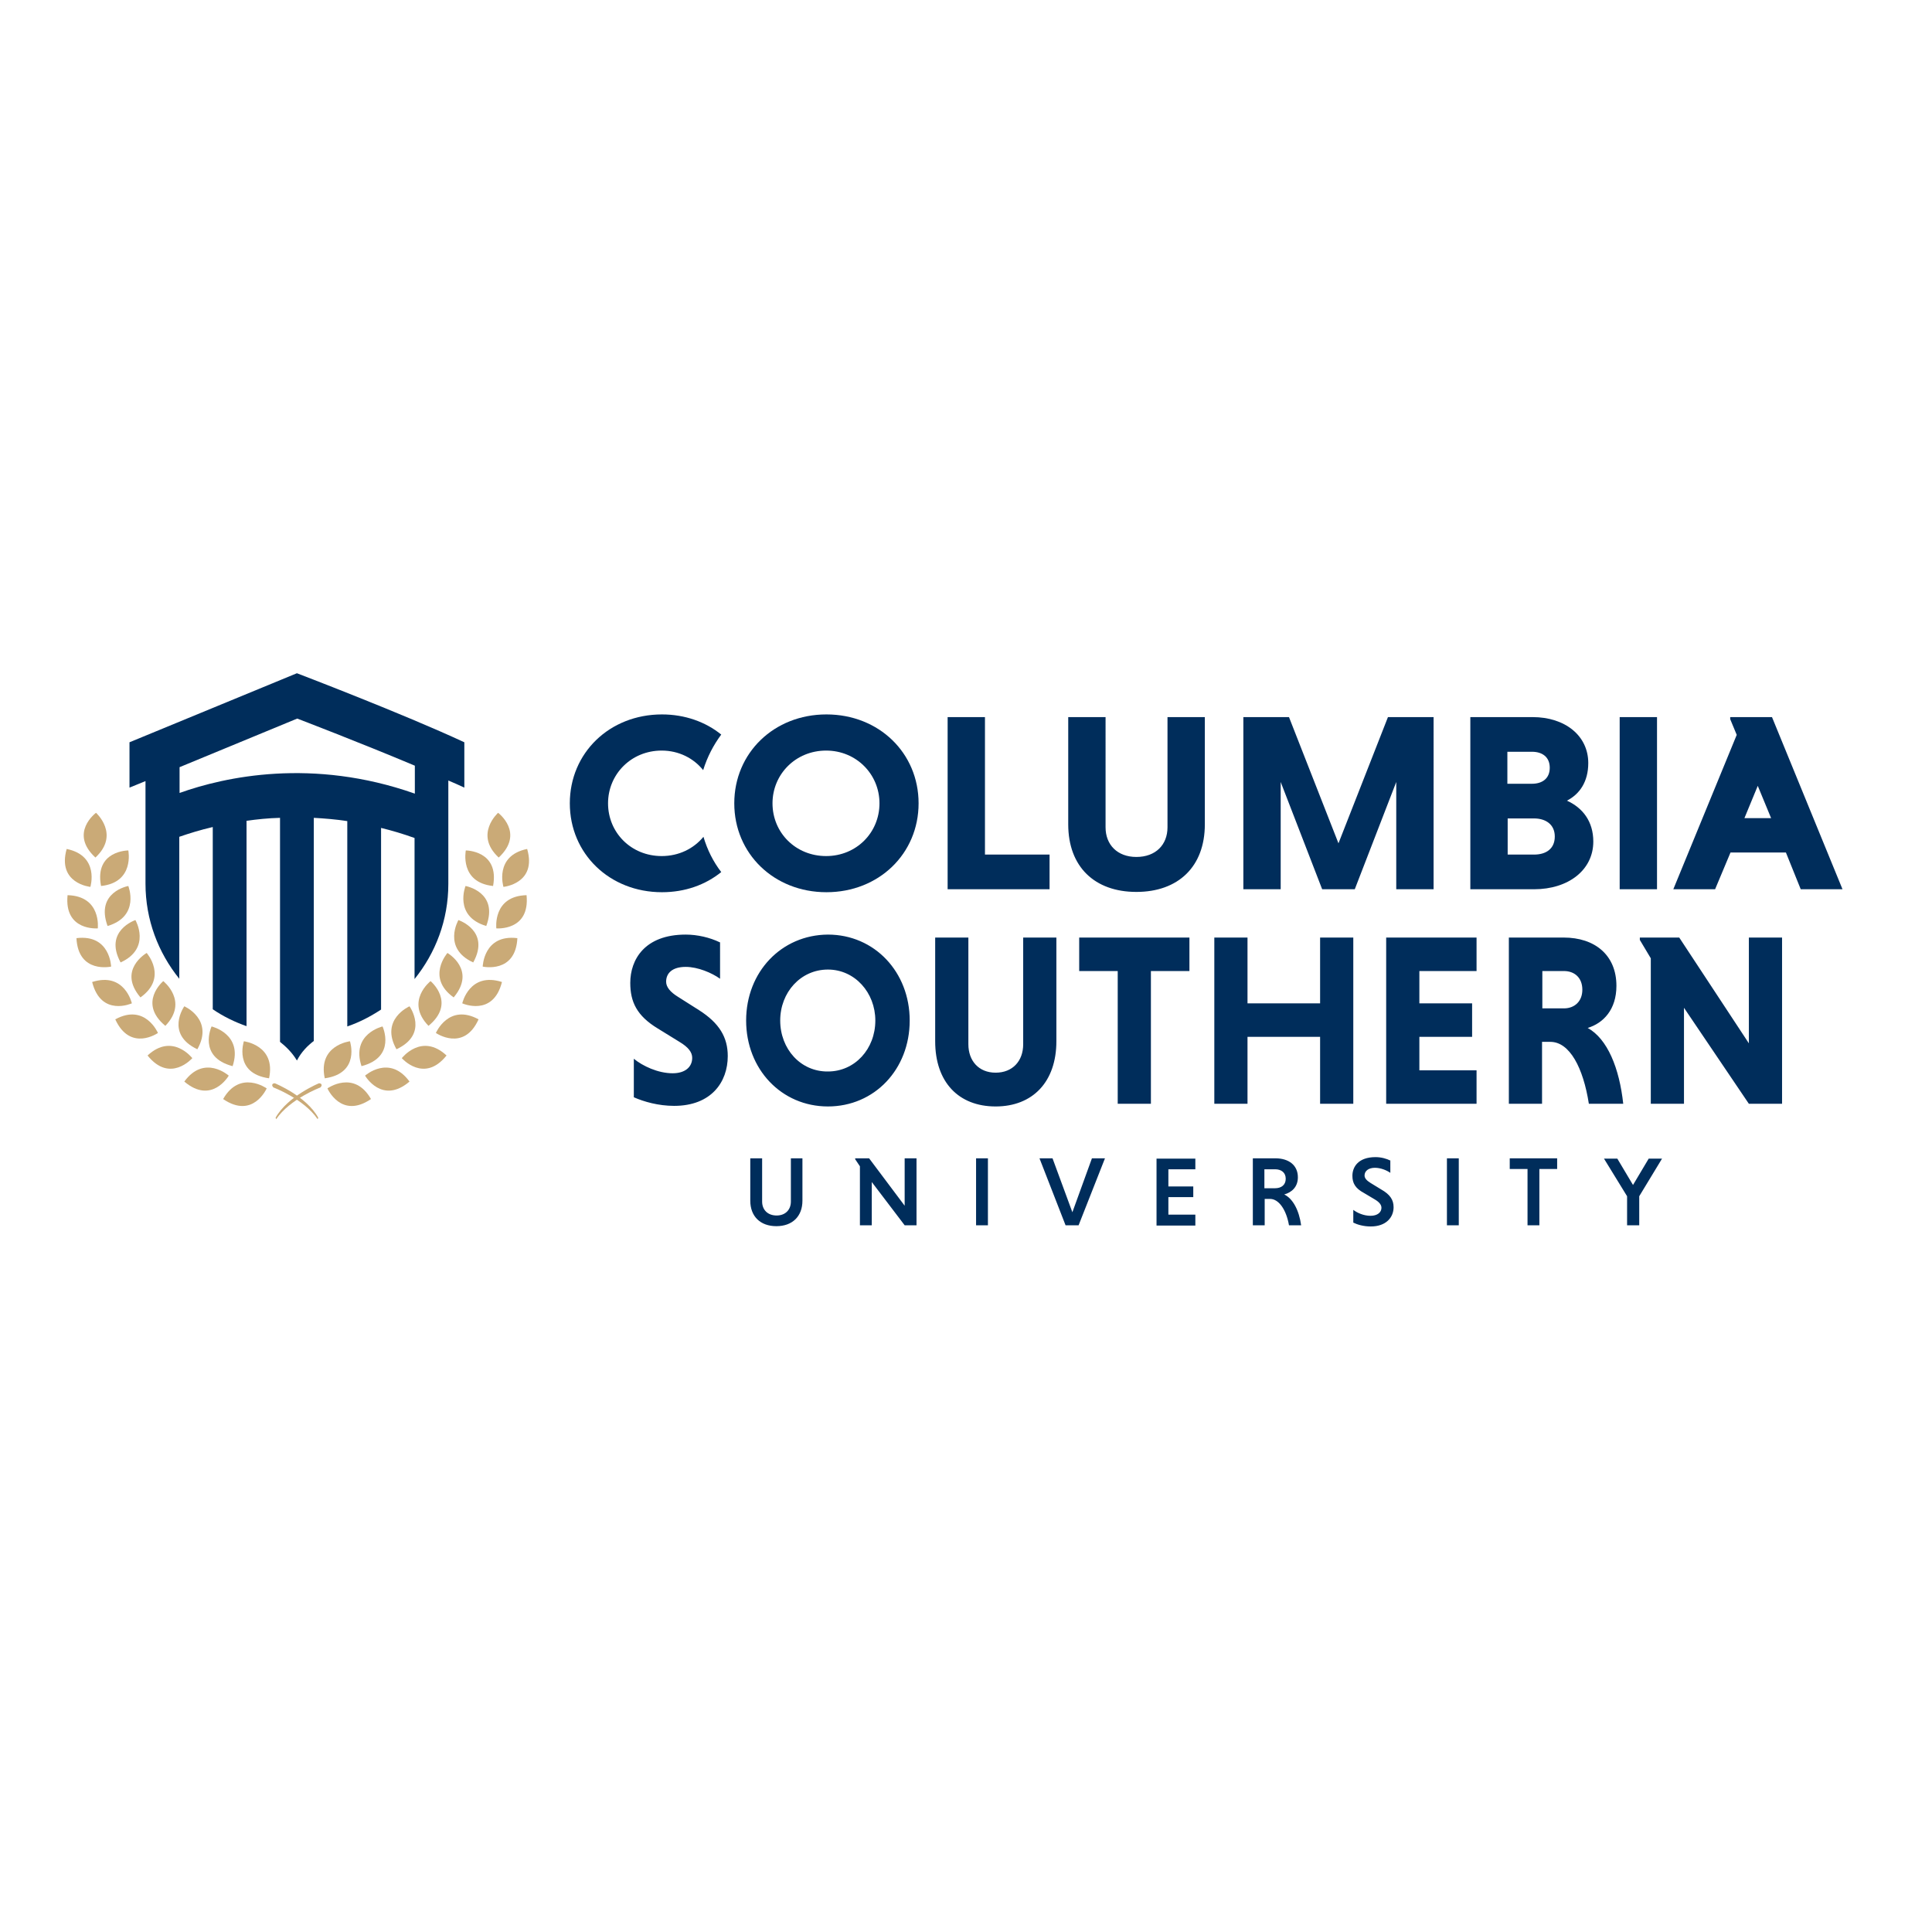 <?xml version="1.0" encoding="UTF-8" standalone="no"?>
<svg
   xmlns:dc="http://purl.org/dc/elements/1.1/"
   xmlns:cc="http://creativecommons.org/ns#"
   xmlns:rdf="http://www.w3.org/1999/02/22-rdf-syntax-ns#"
   xmlns:svg="http://www.w3.org/2000/svg"
   xmlns="http://www.w3.org/2000/svg"
   xmlns:sodipodi="http://sodipodi.sourceforge.net/DTD/sodipodi-0.dtd"
   xmlns:inkscape="http://www.inkscape.org/namespaces/inkscape"
   version="1.1"
   id="layer"
   x="0px"
   y="0px"
   viewBox="0 0 652 652"
   style="enable-background:new 0 0 652 652;"
   xml:space="preserve"
   sodipodi:docname="columbia-southern-university-csu-vector-logo.svg"><defs
   id="defs95" /><sodipodi:namedview
   pagecolor="#ffffff"
   bordercolor="#666666"
   borderopacity="1"
   objecttolerance="10"
   gridtolerance="10"
   guidetolerance="10"
   inkscape:pageopacity="0"
   inkscape:pageshadow="2"
   inkscape:window-width="640"
   inkscape:window-height="480"
   id="namedview93" />
<style
   type="text/css"
   id="style2">
	.st0{fill:#002D5B;}
	.st1{fill:#CAAA77;}
</style>
<g
   id="g90">
	<path
   class="st0"
   d="M590.2,372.5h11.2v-56.1h-11.2v35.7l-23.5-35.7h-13.3v0.8l3.7,6.2v49.1h11.2v-32.4L590.2,372.5z M534,334   c0,4-2.7,6.3-6.2,6.3h-7.3v-12.6h7.3C531.3,327.7,534,329.9,534,334 M509.2,372.5h11.2v-20.9h2.8c6.5,0,11.1,8.7,13,20.9h11.6   c-1.3-12-5.3-21.9-12-25.6c5.3-1.6,9.7-6.2,9.7-14.2c0-10.4-7.3-16.3-17.8-16.3h-18.5V372.5z M498.3,372.5v-11.3H479v-11.3h17.8   v-11.3H479v-10.9h19.3v-11.3h-30.5v56.1H498.3z M445.5,372.5h11.2v-56.1h-11.2v22.2H421v-22.2h-11.2v56.1H421v-22.6h24.5V372.5z    M377.2,372.5h11.2v-44.8h13v-11.3h-37.2v11.3h13V372.5z M345.3,316.4v36c0,5.7-3.6,9.6-9.3,9.6c-5.7,0-9.2-4-9.2-9.6v-36h-11.2v35   c0,13.8,7.9,22,20.4,22c12.5,0,20.5-8.3,20.5-22v-35H345.3z M263.3,344.4c0-9.5,6.9-17.2,16.1-17.2c9.1,0,16,7.8,16,17.2   c0,9.6-6.9,17.2-16,17.2C270.2,361.7,263.3,354,263.3,344.4 M251.8,344.4c0,16.4,11.9,29,27.6,29c15.7,0,27.6-12.5,27.6-29   c0-16.4-11.9-29-27.6-29C263.7,315.5,251.8,328,251.8,344.4 M242.9,318c-3.3-1.6-7.5-2.6-11.5-2.6c-13.9,0-18.7,8.5-18.7,16.3   c0,6.4,2.2,11.1,9.3,15.4l7.3,4.5c3,1.8,4.3,3.5,4.3,5.4c0,3.1-2.4,5.2-6.6,5.2c-5,0-10.2-2.5-13.1-4.9v13   c3.4,1.5,8.3,2.9,13.6,2.9c12.5,0,18.1-8,18.1-16.8c0-6.3-2.8-11.1-9.7-15.5l-7.1-4.5c-2.6-1.6-4-3.3-4-5.1c0-2.9,2.1-5,6.6-5   c4.1,0,8.8,2,11.6,4V318z"
   id="path4" />
	<path
   class="st0"
   d="M243.4,247.9c-5.3-4.3-12.3-6.8-20-6.8c-17.7,0-31.1,13-31.1,30c0,17,13.4,30,31.1,30c7.8,0,14.7-2.5,20-6.8   c-2.7-3.5-4.7-7.5-6-11.9c-3.3,4-8.3,6.5-14.1,6.5c-10.3,0-18.1-7.9-18.1-17.8c0-9.8,7.8-17.8,18.1-17.8c5.8,0,10.8,2.6,14,6.6   C238.7,255.4,240.8,251.4,243.4,247.9"
   id="path6" />
	<path
   class="st0"
   d="M546.6,300.1h12.6V242h-12.6V300.1z M523,259.1c0,3.7-2.6,5.4-6,5.4h-8.3v-10.8h8.3   C520.4,253.7,523,255.4,523,259.1 M524.7,282.3c0,4.2-3,6.1-7,6.1h-8.9v-12.2h8.9C521.6,276.2,524.7,278.2,524.7,282.3    M496.2,300.1h21.5c11.6,0,20-6.5,20-16.1c0-6.8-3.6-11.4-8.9-13.8c4.3-2.2,7.2-6.4,7.2-12.7c0-9.2-7.8-15.5-18.8-15.5h-21V300.1z    M457.2,300.1l14-36.2v36.2h12.6V242h-15.4l-16.7,42.6L435,242h-15.4v58.1h12.6v-36.2l14,36.2H457.2z M394,242v37.2   c0,5.9-4,10-10.5,10c-6.4,0-10.4-4.1-10.4-10V242h-12.6v36.2c0,14.3,8.9,22.8,23,22.8c14.1,0,23.1-8.5,23.1-22.8V242H394z    M354.2,300.1v-11.7h-21.8V242h-12.6v58.1H354.2z"
   id="path8" />
	<path
   class="st0"
   d="M260.7,271.1c0-9.8,7.8-17.8,18.1-17.8c10.2,0,18,8,18,17.8c0,9.9-7.8,17.8-18,17.8   C268.5,288.9,260.7,281,260.7,271.1 M247.8,271.1c0,17,13.4,30,31.1,30c17.7,0,31.1-13,31.1-30c0-17-13.4-30-31.1-30   C261.2,241.1,247.8,254.1,247.8,271.1"
   id="path10" />
	<path
   class="st0"
   d="M607.7,300.1h14.1L598,242h-3.7h0h-5.8h0h-4.6v0.7l2.2,5.3l-21.4,52.1h14.1l5.2-12.4h18.7L607.7,300.1z    M588.7,276.1l4.5-10.9l4.5,10.9H588.7z"
   id="path12" />
	<path
   class="st0"
   d="M549.2,413.5h4v-9.8l7.7-12.7h-4.5l-5.3,8.9l-5.3-8.9h-4.5l7.8,12.7V413.5z M515.5,413.5h4v-19h6v-3.6h-16v3.6   h6V413.5z M488.3,413.5h4v-22.6h-4V413.5z M469.3,391.7c-1.4-0.7-3.2-1.2-5.1-1.2c-5.8,0-7.8,3.3-7.8,6.3c0,2.4,0.9,4.2,3.9,5.8   l3.7,2.2c1.5,0.9,2.2,1.8,2.2,2.8c0,1.5-1.3,2.7-3.7,2.7c-2.3,0-4.5-1-5.8-2v4.3c1.4,0.7,3.5,1.3,5.9,1.3c5.2,0,7.7-3.1,7.7-6.5   c0-2.5-1.2-4.3-4.2-6l-3.6-2.2c-1.3-0.8-2-1.6-2-2.5c0-1.5,1.3-2.6,3.5-2.6c1.9,0,3.9,0.8,5.2,1.7V391.7z M433.9,397.8   c0,2.1-1.5,3.2-3.6,3.2h-3.6v-6.4h3.6C432.4,394.6,433.9,395.7,433.9,397.8 M422.8,413.5h4v-8.9h1.8c3,0,5.5,3.7,6.4,8.9h4.1   c-0.7-5.1-2.8-9-5.7-10.4c2.5-0.7,4.6-2.5,4.6-5.8c0-4.1-3.1-6.4-7.6-6.4h-7.6V413.5z M403.4,413.5v-3.6h-9.1v-5.9h8.4v-3.6h-8.4   v-5.8h9.1v-3.6h-13.1v22.6H403.4z M359.6,413.5h4.4l8.9-22.6h-4.4l-6.6,18.2l-6.7-18.2h-4.4L359.6,413.5z M329.4,413.5h4v-22.6h-4   V413.5z M305.3,413.5h4v-22.6h-4v16l-12-16h-4.7v0.3l1.6,2.4v19.9h4v-14.6L305.3,413.5z M266.9,390.9v14.6c0,2.8-1.9,4.7-4.8,4.7   c-3,0-4.9-1.9-4.9-4.7v-14.6h-4v14.3c0,5.3,3.4,8.6,8.8,8.6c5.4,0,8.8-3.3,8.8-8.6v-14.3H266.9z"
   id="path14" />
	<path
   class="st0"
   d="M139.9,267.8c-34.4-12.1-63.9-5.7-79.3-0.2v-8.7l39.7-16.4c0,0,20.7,7.9,39.7,15.9V267.8z M156.7,250.5   c-20.6-9.6-56.5-23.3-56.5-23.3l-56.5,23.3v15.3l5.4-2.2v14v20.6c0,12.2,4.3,23.3,11.4,32.1v-47.9c3.2-1.1,7-2.3,11.3-3.3v61.5   c3.5,2.4,7.4,4.3,11.4,5.7V277c3.5-0.5,7.3-0.9,11.3-1v75.6c2,1.6,4.1,3.6,5.7,6.3c1.5-2.9,3.6-5,5.7-6.6V276   c3.6,0.2,7.4,0.5,11.3,1.1v69.3c4.1-1.4,7.9-3.4,11.4-5.7v-61.3c3.7,0.9,7.4,2,11.3,3.4v47.6c7.1-8.8,11.4-19.9,11.4-32.1v-1.1v-16   v-3.5v-1.4v-12.9c1.9,0.8,3.7,1.6,5.4,2.4V250.5z"
   id="path16" />
	<path
   class="st1"
   d="M30.5,299.3c0,0,3.2-10.5-8-12.8C19.2,298.2,30.5,299.3,30.5,299.3"
   id="path18" />
	<path
   class="st1"
   d="M43.3,287c0,0,2.2,10.8-9.2,12C31.8,287,43.3,287,43.3,287"
   id="path20" />
	<path
   class="st1"
   d="M32.4,274.3c0,0,8.2,7.3-0.2,15.1C23.2,281.1,32.4,274.3,32.4,274.3"
   id="path22" />
	<path
   class="st1"
   d="M33,313.3c0,0,1.3-10.9-10.2-11.2C21.6,314.3,33,313.3,33,313.3"
   id="path24" />
	<path
   class="st1"
   d="M43.3,299c0,0,4.1,10.2-7,13.5C32.1,301,43.3,299,43.3,299"
   id="path26" />
	<path
   class="st1"
   d="M37.5,326.2c0,0-0.3-11-11.7-9.6C26.4,328.7,37.5,326.2,37.5,326.2"
   id="path28" />
	<path
   class="st1"
   d="M45.7,310.5c0,0,5.5,9.5-5,14.3C34.9,314.1,45.7,310.5,45.7,310.5"
   id="path30" />
	<path
   class="st1"
   d="M44.5,338.6c0,0-2.4-10.7-13.4-7.2C34.1,343.3,44.5,338.6,44.5,338.6"
   id="path32" />
	<path
   class="st1"
   d="M49.5,321.6c0,0,7.3,8.3-2.1,15C39.5,327.3,49.5,321.6,49.5,321.6"
   id="path34" />
	<path
   class="st1"
   d="M53.3,348.6c0,0-4.3-10.1-14.4-4.6C44,355.1,53.3,348.6,53.3,348.6"
   id="path36" />
	<path
   class="st1"
   d="M55.1,331.1c0,0,8.7,6.8,0.7,15.1C46.4,338.4,55.1,331.1,55.1,331.1"
   id="path38" />
	<path
   class="st1"
   d="M64.9,357.1c0,0-6.7-8.7-15.1-0.9C57.4,365.7,64.9,357.1,64.9,357.1"
   id="path40" />
	<path
   class="st1"
   d="M62.2,339.6c0,0,10.1,4.4,4.4,14.5C55.6,348.9,62.2,339.6,62.2,339.6"
   id="path42" />
	<path
   class="st1"
   d="M77.2,363c0,0-8.2-7.3-15,2C71.5,372.9,77.2,363,77.2,363"
   id="path44" />
	<path
   class="st1"
   d="M71.4,346.4c0,0,10.7,2.5,7.1,13.4C66.6,356.7,71.4,346.4,71.4,346.4"
   id="path46" />
	<path
   class="st1"
   d="M90,367.3c0,0-9-6.4-14.7,3.6C85.4,377.8,90,367.3,90,367.3"
   id="path48" />
	<path
   class="st1"
   d="M82.3,351.4c0,0,10.9,1.3,8.5,12.5C78.7,362.2,82.3,351.4,82.3,351.4"
   id="path50" />
	<path
   class="st1"
   d="M92.8,365.6c0,0-0.7-0.1-0.9,0.4c-0.2,0.5,0.4,1,0.4,1s10.2,3.8,14.9,10.7l0.2-0.5   C103.4,369.9,92.8,365.6,92.8,365.6"
   id="path52" />
	<path
   class="st1"
   d="M169.9,299.3c0,0-3.2-10.5,8-12.8C181.3,298.2,169.9,299.3,169.9,299.3"
   id="path54" />
	<path
   class="st1"
   d="M157.2,287c0,0-2.2,10.8,9.2,12C168.6,287,157.2,287,157.2,287"
   id="path56" />
	<path
   class="st1"
   d="M168.1,274.3c0,0-8.2,7.3,0.2,15.1C177.2,281.1,168.1,274.3,168.1,274.3"
   id="path58" />
	<path
   class="st1"
   d="M167.5,313.3c0,0-1.3-10.9,10.2-11.2C178.9,314.3,167.5,313.3,167.5,313.3"
   id="path60" />
	<path
   class="st1"
   d="M157.1,299c0,0-4.1,10.2,7,13.5C168.4,301,157.1,299,157.1,299"
   id="path62" />
	<path
   class="st1"
   d="M162.9,326.2c0,0,0.3-11,11.7-9.6C174,328.7,162.9,326.2,162.9,326.2"
   id="path64" />
	<path
   class="st1"
   d="M154.7,310.5c0,0-5.5,9.5,5,14.3C165.6,314.1,154.7,310.5,154.7,310.5"
   id="path66" />
	<path
   class="st1"
   d="M156,338.6c0,0,2.4-10.7,13.4-7.2C166.4,343.3,156,338.6,156,338.6"
   id="path68" />
	<path
   class="st1"
   d="M151,321.6c0,0-7.3,8.3,2.1,15C160.9,327.3,151,321.6,151,321.6"
   id="path70" />
	<path
   class="st1"
   d="M147.1,348.6c0,0,4.3-10.1,14.4-4.6C156.5,355.1,147.1,348.6,147.1,348.6"
   id="path72" />
	<path
   class="st1"
   d="M145.3,331.1c0,0-8.7,6.8-0.7,15.1C154.1,338.4,145.3,331.1,145.3,331.1"
   id="path74" />
	<path
   class="st1"
   d="M135.6,357.1c0,0,6.7-8.7,15.1-0.9C143.1,365.7,135.6,357.1,135.6,357.1"
   id="path76" />
	<path
   class="st1"
   d="M138.2,339.6c0,0-10.1,4.4-4.4,14.5C144.9,348.9,138.2,339.6,138.2,339.6"
   id="path78" />
	<path
   class="st1"
   d="M123.2,363c0,0,8.2-7.3,15,2C128.9,372.9,123.2,363,123.2,363"
   id="path80" />
	<path
   class="st1"
   d="M129.1,346.4c0,0-10.7,2.5-7.1,13.4C133.9,356.7,129.1,346.4,129.1,346.4"
   id="path82" />
	<path
   class="st1"
   d="M110.5,367.3c0,0,9-6.4,14.7,3.6C115.1,377.8,110.5,367.3,110.5,367.3"
   id="path84" />
	<path
   class="st1"
   d="M118.1,351.4c0,0-10.9,1.3-8.5,12.5C121.7,362.2,118.1,351.4,118.1,351.4"
   id="path86" />
	<path
   class="st1"
   d="M107.6,365.6c0,0,0.7-0.1,0.9,0.4c0.2,0.5-0.4,1-0.4,1s-10.2,3.8-14.9,10.7l-0.2-0.5   C97.1,369.9,107.6,365.6,107.6,365.6"
   id="path88" />
</g>
</svg>
